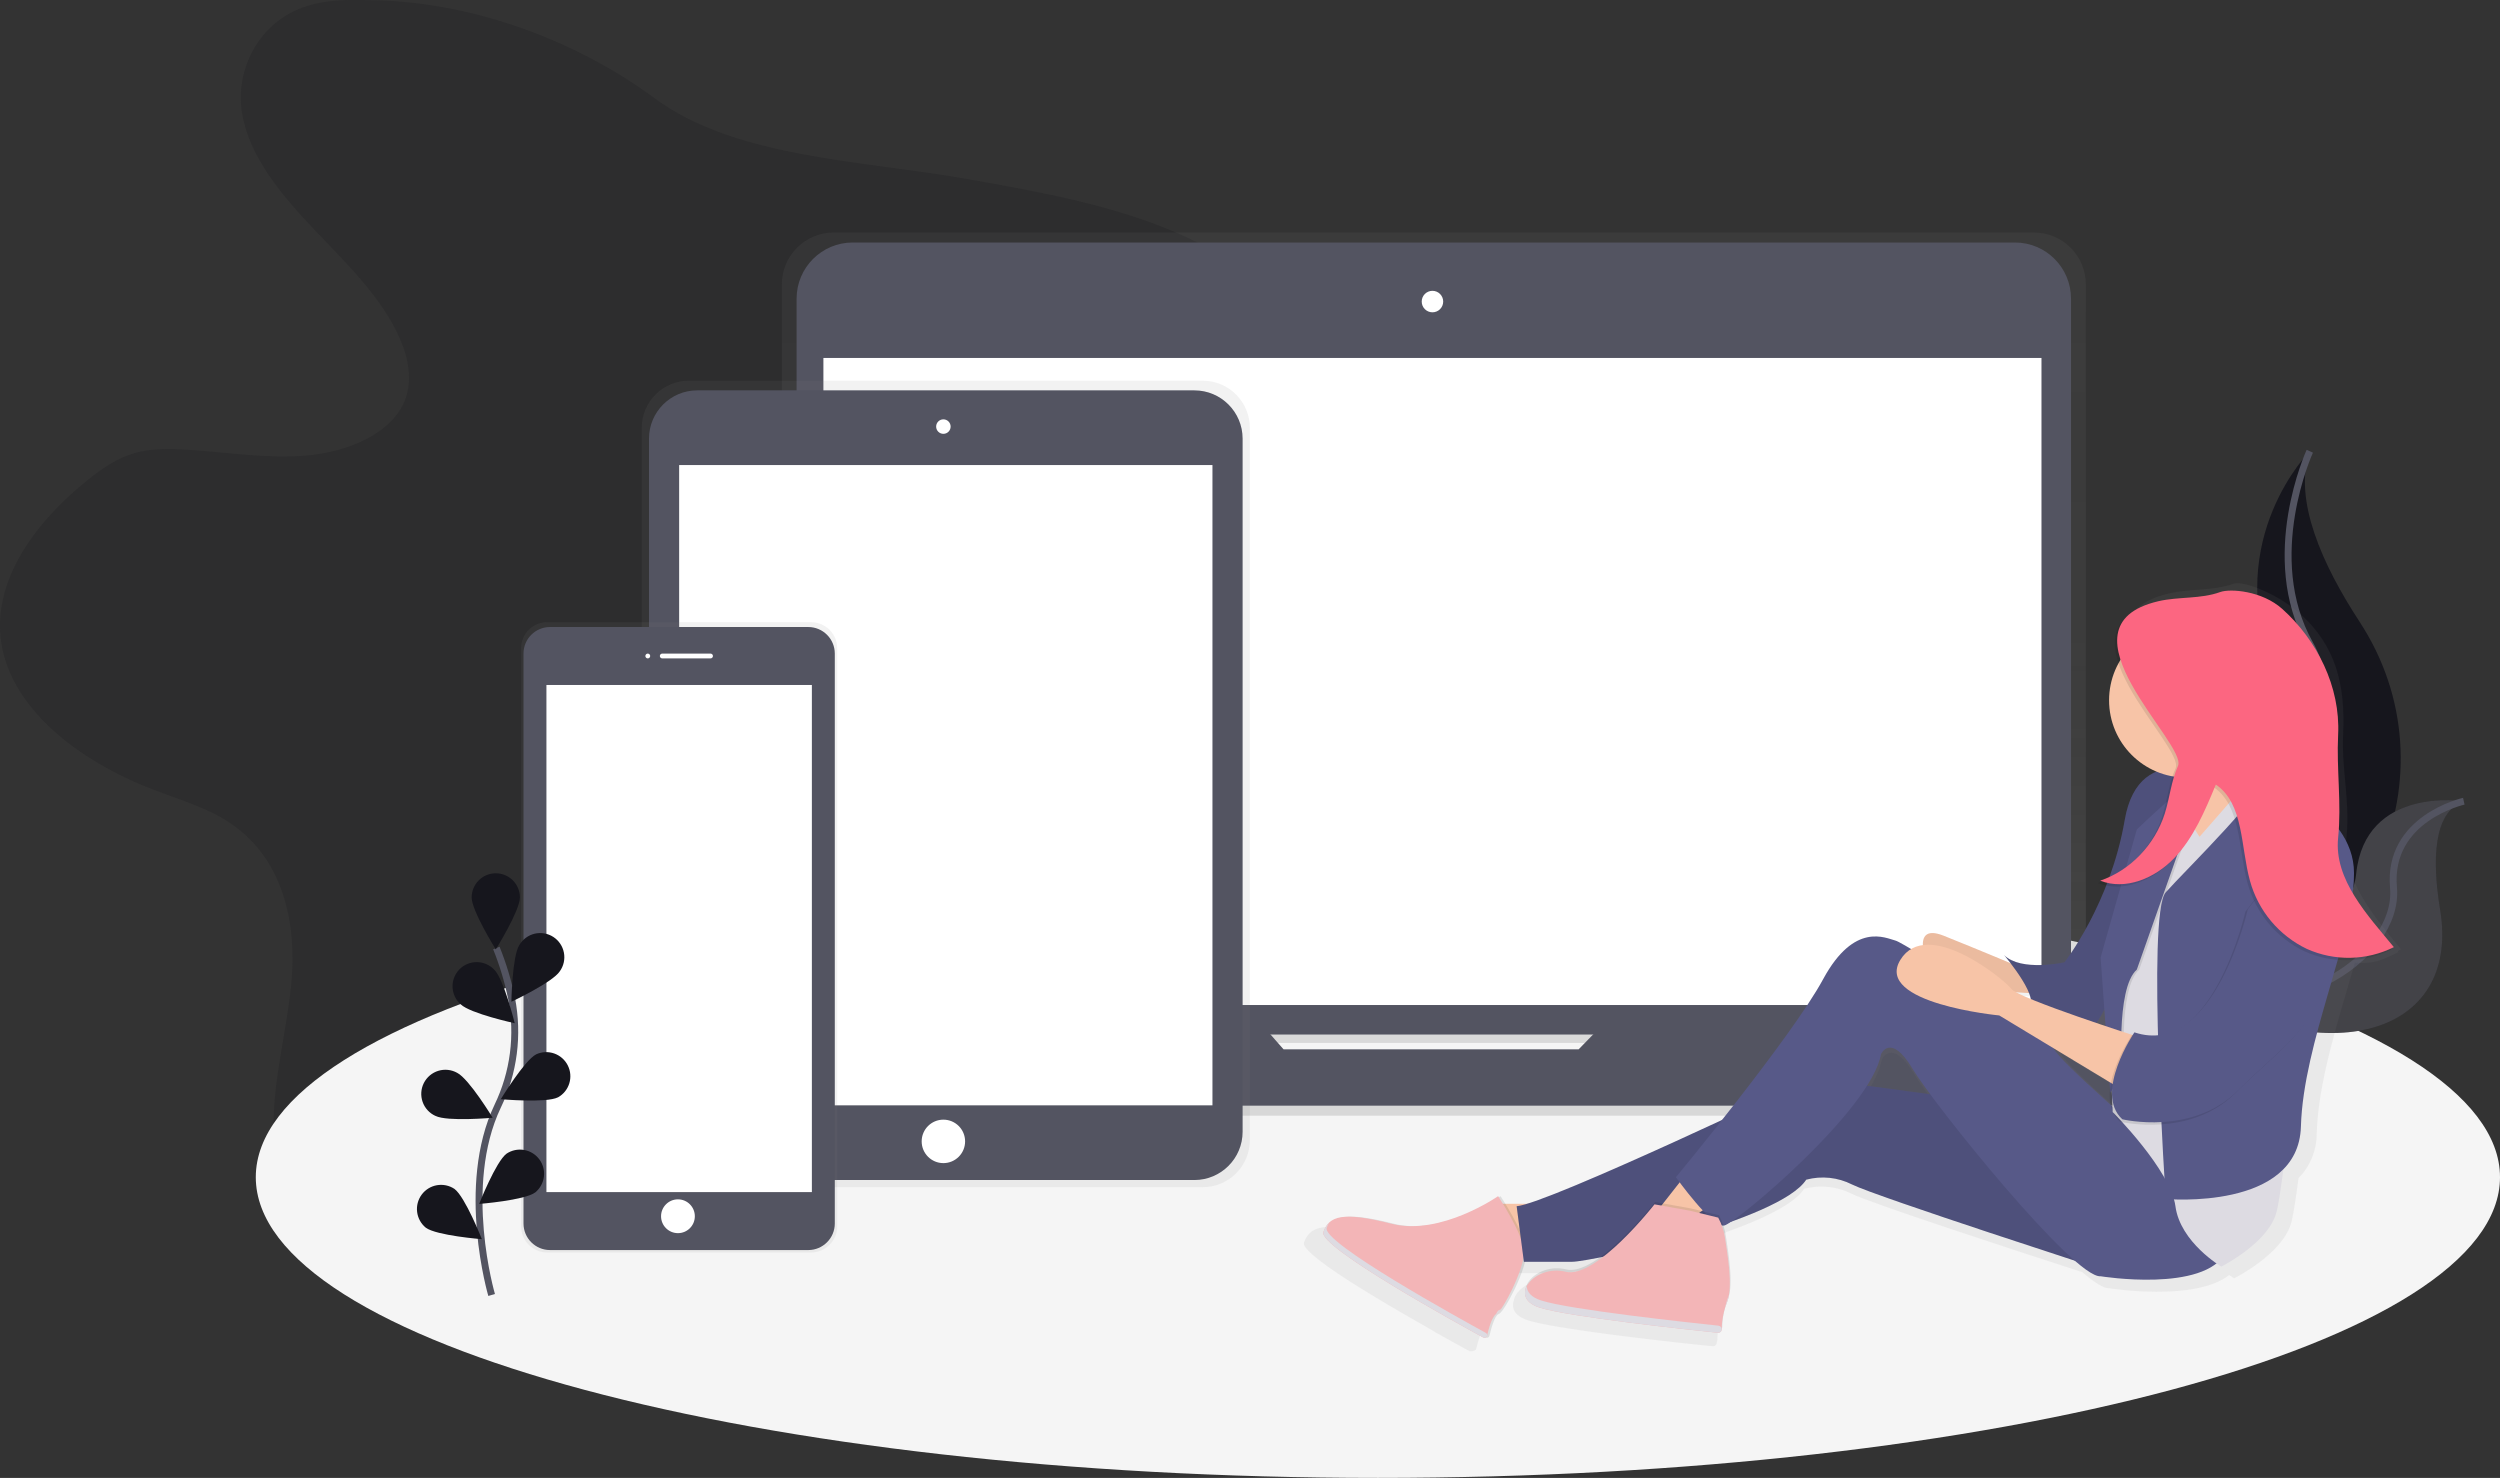 <svg width="724" height="428" viewBox="0 0 724 428" fill="none" xmlns="http://www.w3.org/2000/svg">
  <rect x="0" y="0" width="724" height="428" fill="#333333" stroke="none"/>
  <g clip-path="url(#clip0)">
    <path opacity="0.2" d="M105.804 0.049C100.172 -0.112 94.399 0.049 89.116 1.672C74.741 6.091 67.927 20.554 70.142 33.051C72.358 45.548 81.471 56.437 90.926 66.389C100.381 76.341 110.626 86.181 115.812 98.076C118.397 104.014 119.606 110.665 116.979 116.595C112.925 125.736 100.703 130.841 88.969 131.904C77.236 132.967 65.453 130.897 53.678 130.204C48.737 129.918 43.656 129.883 39.002 131.218C33.894 132.673 29.637 135.645 25.724 138.743C10.454 150.898 -1.768 167.48 0.209 184.9C2.446 204.643 22.39 220.245 44.236 228.617C51.469 231.414 59.122 233.638 65.488 237.596C82.26 248.037 86.027 267.619 84.357 284.9C82.687 302.181 76.998 319.483 80.164 336.61C83.889 356.534 100.374 374.535 122.611 382.941C142.424 390.431 167.218 389.935 184.808 379.368C193.383 374.207 199.868 367.038 205.508 359.625C213.882 348.678 220.8 336.689 226.089 323.958C228.542 318.021 230.848 311.636 236.572 307.51C240.066 304.971 244.594 303.551 249.074 302.447C262.575 299.118 276.797 298.208 290.424 295.243C304.052 292.278 317.763 286.732 325.171 276.871C335.653 262.885 330.761 244.967 330.81 228.519C330.894 190.992 358.142 157.402 368.198 120.819C371.483 108.867 372.706 95.643 365.368 84.978C360.385 77.74 351.978 72.515 343.145 68.48C323.71 59.605 301.62 55.654 279.893 51.808C249.696 46.465 213.028 45.772 189.623 28.485C167.163 11.889 136.434 0.049 105.804 0.049Z" fill="#16161D"/>
    <path d="M399.039 428C578.51 428 724 389.012 724 340.917C724 292.823 578.51 253.835 399.039 253.835C219.567 253.835 74.077 292.823 74.077 340.917C74.077 389.012 219.567 428 399.039 428Z" fill="#F5F5F5"/>
    <path d="M668.917 130.68C668.917 130.68 643.878 155.738 658.015 192.922C672.153 230.106 633.78 291.942 633.78 291.942C633.78 291.942 634.192 291.879 634.954 291.746C686.381 282.655 711.938 223.798 683.341 180.068C672.712 163.815 663.983 144.765 668.917 130.68Z" fill="#16161D"/>
    <path d="M668.917 130.68C668.917 130.68 654.78 161.395 668.917 186.453C683.055 211.51 671.342 281.837 633.78 291.942" stroke="#535461" stroke-width="2" stroke-miterlimit="10"/>
    <path d="M713.517 232.036C713.517 232.036 684.942 227.483 682.342 253.107C679.742 278.731 627.399 282.284 627.399 282.284L628.377 282.935C671.594 311.321 712.937 301.02 706.648 263.353C704.363 249.31 704.551 235.232 713.517 232.036Z" fill="#16161D"/>
    <path opacity="0.2" d="M713.517 232.036C713.517 232.036 684.942 227.483 682.342 253.107C679.742 278.731 627.399 282.284 627.399 282.284L628.377 282.935C671.594 311.321 712.937 301.02 706.648 263.353C704.363 249.31 704.551 235.232 713.517 232.036Z" fill="#F5F5F5"/>
    <path d="M713.517 232.036C713.517 232.036 691.336 236.932 693.16 257.087C694.984 277.242 660.224 301.46 627.399 282.263" stroke="#535461" stroke-width="2" stroke-miterlimit="10"/>
    <path d="M647.386 293.669H602.492C603.525 291.59 604.061 289.299 604.058 286.977V82.376C604.058 78.386 602.474 74.56 599.655 71.739C596.836 68.918 593.012 67.333 589.026 67.333H241.464C239.489 67.332 237.534 67.721 235.709 68.476C233.884 69.232 232.227 70.34 230.83 71.737C229.433 73.133 228.325 74.792 227.57 76.618C226.814 78.443 226.425 80.4 226.425 82.376V286.984C226.421 289.306 226.957 291.597 227.99 293.676H181.51C180.455 293.676 179.444 294.096 178.698 294.842C177.953 295.588 177.534 296.6 177.534 297.656V300.866C177.539 306.764 179.885 312.419 184.054 316.588C188.224 320.756 193.877 323.098 199.771 323.098H629.125C635.023 323.098 640.679 320.753 644.849 316.58C649.019 312.407 651.362 306.747 651.362 300.845V297.635C651.359 296.582 650.938 295.573 650.193 294.83C649.447 294.087 648.438 293.669 647.386 293.669ZM370.721 306.398L366.892 302.027H462.437L458.174 306.405L370.721 306.398Z" fill="url(#paint0_linear)"/>
    <path d="M583.512 70.228H246.95C237.972 70.228 230.695 77.511 230.695 86.495V283.34C230.695 292.324 237.972 299.607 246.95 299.607H583.512C592.489 299.607 599.767 292.324 599.767 283.34V86.495C599.767 77.511 592.489 70.228 583.512 70.228Z" fill="#535461"/>
    <path d="M591.213 103.664H238.459V291.054H591.213V103.664Z" fill="white"/>
    <path d="M414.839 90.446C416.557 90.446 417.949 89.053 417.949 87.334C417.949 85.615 416.557 84.222 414.839 84.222C413.122 84.222 411.73 85.615 411.73 87.334C411.73 89.053 413.122 90.446 414.839 90.446Z" fill="white"/>
    <path d="M469.307 291.438L457.182 303.88H371.714L360.763 291.438H186.793C185.763 291.438 184.775 291.848 184.046 292.577C183.317 293.307 182.908 294.296 182.908 295.327V298.46C182.908 304.228 185.198 309.76 189.274 313.839C193.349 317.918 198.878 320.21 204.642 320.21H624.261C630.026 320.21 635.554 317.918 639.63 313.839C643.706 309.76 645.995 304.228 645.995 298.46V295.327C645.995 294.296 645.586 293.307 644.857 292.577C644.129 291.848 643.14 291.438 642.11 291.438H469.307Z" fill="#535461"/>
    <path d="M348.31 110.252H199.505C195.89 110.248 192.422 111.681 189.863 114.236C187.303 116.791 185.862 120.258 185.857 123.875V330.182C185.862 333.8 187.303 337.267 189.863 339.822C192.422 342.376 195.89 343.809 199.505 343.806H348.31C351.925 343.809 355.393 342.376 357.952 339.822C360.512 337.267 361.953 333.8 361.958 330.182V123.875C361.953 120.258 360.512 116.791 357.952 114.236C355.393 111.681 351.925 110.248 348.31 110.252Z" fill="url(#paint1_linear)"/>
    <path d="M345.885 113.049H201.923C194.204 113.049 187.947 119.311 187.947 127.036V327.749C187.947 335.473 194.204 341.736 201.923 341.736H345.885C353.604 341.736 359.862 335.473 359.862 327.749V127.036C359.862 119.311 353.604 113.049 345.885 113.049Z" fill="#535461"/>
    <path d="M351.126 134.68H196.682V320.105H351.126V134.68Z" fill="white"/>
    <path d="M273.205 125.638C274.363 125.638 275.302 124.698 275.302 123.54C275.302 122.381 274.363 121.442 273.205 121.442C272.047 121.442 271.109 122.381 271.109 123.54C271.109 124.698 272.047 125.638 273.205 125.638Z" fill="white"/>
    <path d="M273.205 336.84C276.679 336.84 279.495 334.022 279.495 330.546C279.495 327.07 276.679 324.252 273.205 324.252C269.732 324.252 266.916 327.07 266.916 330.546C266.916 334.022 269.732 336.84 273.205 336.84Z" fill="white"/>
    <path d="M234.888 180.187H158.483C157.491 180.185 156.508 180.378 155.591 180.757C154.674 181.135 153.84 181.69 153.137 182.391C152.435 183.092 151.877 183.924 151.495 184.84C151.114 185.757 150.917 186.74 150.915 187.732V355.17C150.917 356.163 151.114 357.145 151.495 358.062C151.877 358.979 152.435 359.811 153.137 360.512C153.84 361.212 154.674 361.768 155.591 362.146C156.508 362.524 157.491 362.718 158.483 362.716H234.888C235.88 362.718 236.862 362.524 237.78 362.146C238.697 361.768 239.531 361.212 240.234 360.512C240.936 359.811 241.494 358.979 241.876 358.062C242.257 357.145 242.454 356.163 242.456 355.17V187.732C242.454 186.74 242.257 185.757 241.876 184.84C241.494 183.924 240.936 183.092 240.234 182.391C239.531 181.69 238.697 181.135 237.78 180.757C236.862 180.378 235.88 180.185 234.888 180.187Z" fill="url(#paint2_linear)"/>
    <path d="M234.07 181.585H159.294C155.048 181.585 151.607 185.03 151.607 189.278V354.324C151.607 358.573 155.048 362.017 159.294 362.017H234.07C238.316 362.017 241.757 358.573 241.757 354.324V189.278C241.757 185.03 238.316 181.585 234.07 181.585Z" fill="#535461"/>
    <path d="M235.118 198.37H158.246V345.232H235.118V198.37Z" fill="white"/>
    <path d="M187.597 190.677C187.983 190.677 188.296 190.364 188.296 189.977C188.296 189.591 187.983 189.278 187.597 189.278C187.211 189.278 186.898 189.591 186.898 189.977C186.898 190.364 187.211 190.677 187.597 190.677Z" fill="white"/>
    <path d="M205.767 189.278H191.79C191.404 189.278 191.091 189.591 191.091 189.977C191.091 190.364 191.404 190.677 191.79 190.677H205.767C206.153 190.677 206.466 190.364 206.466 189.977C206.466 189.591 206.153 189.278 205.767 189.278Z" fill="white"/>
    <path d="M196.333 357.121C199.034 357.121 201.224 354.929 201.224 352.226C201.224 349.522 199.034 347.33 196.333 347.33C193.631 347.33 191.441 349.522 191.441 352.226C191.441 354.929 193.631 357.121 196.333 357.121Z" fill="white"/>
    <path d="M142.375 375.025C142.375 375.025 133.108 343.554 144.115 320.378C148.8 310.69 150.218 299.742 148.154 289.18C147.134 284.176 145.658 279.277 143.745 274.542" stroke="#535461" stroke-width="2" stroke-miterlimit="10"/>
    <path d="M150.565 259.898C150.565 263.759 143.577 274.941 143.577 274.941C143.577 274.941 136.589 263.752 136.589 259.898C136.589 258.043 137.325 256.265 138.635 254.953C139.946 253.642 141.724 252.905 143.577 252.905C145.43 252.905 147.208 253.642 148.519 254.953C149.829 256.265 150.565 258.043 150.565 259.898Z" fill="#16161D"/>
    <path d="M162.131 281.27C160.035 284.508 148.099 290.103 148.099 290.103C148.099 290.103 148.315 276.913 150.412 273.675C150.888 272.86 151.526 272.149 152.285 271.586C153.043 271.024 153.909 270.621 154.827 270.402C155.746 270.183 156.7 270.153 157.631 270.314C158.561 270.474 159.45 270.822 160.243 271.336C161.036 271.85 161.716 272.519 162.243 273.303C162.77 274.087 163.133 274.97 163.31 275.899C163.486 276.828 163.473 277.782 163.27 278.705C163.068 279.629 162.68 280.501 162.131 281.27Z" fill="#16161D"/>
    <path d="M161.6 317.783C158.155 319.517 145.031 318.322 145.031 318.322C145.031 318.322 151.872 307.048 155.311 305.314C156.952 304.571 158.817 304.492 160.516 305.093C162.215 305.693 163.616 306.927 164.427 308.537C165.239 310.147 165.398 312.008 164.871 313.732C164.344 315.456 163.172 316.91 161.6 317.79V317.783Z" fill="#16161D"/>
    <path d="M155.003 345.33C151.9 347.624 138.762 348.659 138.762 348.659C138.762 348.659 143.598 336.393 146.701 334.099C148.194 333.102 150.013 332.718 151.781 333.027C153.549 333.336 155.13 334.313 156.198 335.757C157.265 337.201 157.736 339.001 157.514 340.783C157.291 342.565 156.392 344.193 155.003 345.33Z" fill="#16161D"/>
    <path d="M133.416 290.851C136.211 293.537 149.063 296.327 149.063 296.327C149.063 296.327 145.911 283.522 143.144 280.837C142.497 280.146 141.718 279.594 140.852 279.214C139.986 278.834 139.052 278.634 138.107 278.625C137.162 278.617 136.224 278.8 135.352 279.164C134.48 279.529 133.69 280.067 133.031 280.745C132.373 281.424 131.858 282.229 131.52 283.113C131.181 283.996 131.025 284.939 131.061 285.884C131.097 286.83 131.324 287.758 131.729 288.613C132.134 289.468 132.708 290.232 133.416 290.858V290.851Z" fill="#16161D"/>
    <path d="M126.106 323.161C129.551 324.895 142.676 323.699 142.676 323.699C142.676 323.699 135.834 312.426 132.396 310.692C131.573 310.231 130.665 309.941 129.727 309.841C128.79 309.741 127.842 309.831 126.94 310.107C126.038 310.383 125.202 310.839 124.481 311.447C123.759 312.055 123.169 312.802 122.744 313.645C122.319 314.487 122.069 315.407 122.009 316.349C121.949 317.29 122.08 318.235 122.394 319.124C122.708 320.014 123.199 320.831 123.837 321.526C124.475 322.221 125.247 322.779 126.106 323.168V323.161Z" fill="#16161D"/>
    <path d="M123.311 355.541C126.414 357.835 139.552 358.87 139.552 358.87C139.552 358.87 134.716 346.603 131.613 344.309C130.12 343.312 128.301 342.929 126.533 343.237C124.765 343.546 123.183 344.524 122.116 345.968C121.049 347.412 120.577 349.211 120.8 350.993C121.022 352.776 121.921 354.404 123.311 355.541Z" fill="#16161D"/>
    <path d="M695.348 274.913C687.611 265.521 678.24 254.73 679.554 242.233C680.616 232.113 678.072 222.756 678.575 212.601C679.274 198.174 676.381 186.879 665.996 177.634C659.93 172.228 649.79 167.983 646.771 169.067C640.789 171.207 634.262 170.389 628.105 171.864C623.43 172.955 620.32 174.662 618.391 176.76C614.513 180.257 614.45 185.152 616.218 190.362C614.675 193.19 613.743 196.311 613.484 199.523C613.225 202.735 613.644 205.965 614.713 209.004C615.783 212.043 617.48 214.823 619.693 217.163C621.906 219.504 624.586 221.352 627.56 222.588C623.248 224.392 619.523 228.546 618.07 236.981C617.059 242.773 615.532 248.462 613.506 253.982C612.596 254.408 611.662 254.783 610.711 255.108C610.92 255.192 611.137 255.247 611.347 255.324C610.893 255.499 610.445 255.674 609.949 255.828C610.775 256.151 611.629 256.399 612.5 256.569C606.909 270.703 599.921 279.459 599.921 279.459C599.921 279.459 586.887 282.34 581.821 277.298C581.821 277.298 582.645 278.263 583.763 279.711C578.809 277.655 570.674 274.298 563.721 271.535C558.675 269.528 557.382 271.535 557.431 274.333C556.2 274.487 555.012 274.887 553.937 275.508C552.446 274.548 550.883 273.706 549.262 272.99C546.368 272.291 536.955 267.227 527.542 284.508C522.063 294.558 508.016 312.902 497.219 326.469C476.219 336.134 448.88 348.372 438.719 351.449H432.206C431.353 350.051 430.759 349.17 430.759 349.17L430.256 349.505L430.039 349.17C430.039 349.17 417.25 358.03 404.266 358.1C402.419 358.075 400.581 357.84 398.787 357.401C392.819 355.897 388.612 355.226 385.607 355.303C382.05 355.24 380.016 356.086 378.786 357.681C378.621 357.89 378.469 358.109 378.332 358.338C378.194 358.565 378.068 358.798 377.955 359.037C377.843 359.289 377.731 359.555 377.633 359.828C377.593 360.071 377.608 360.32 377.678 360.556C377.749 360.793 377.872 361.01 378.038 361.191C378.213 361.436 378.402 361.67 378.605 361.891L378.968 362.282C380.603 363.975 383.58 366.22 387.284 368.723C388.353 369.423 389.485 370.192 390.667 370.954L392.91 372.353L394.915 373.605L395.719 374.101L396.614 374.647L398.214 375.619L399.164 376.192L400.96 377.262L402.414 378.123C406.216 380.367 410.003 382.542 413.421 384.473L415.811 385.899L416.041 386.025L417.579 386.885L420.235 388.361L422.058 389.368L422.911 389.837L423.827 390.34L424.008 390.438L425.602 391.305C425.929 391.36 426.265 391.344 426.586 391.257C426.907 391.17 427.205 391.015 427.461 390.802C427.922 388.844 429.047 384.647 430.256 384.326C431.465 384.004 436.699 374.85 438.174 368.723H452.304C455.088 368.485 457.852 368.06 460.579 367.451C456.931 370.052 453.318 371.689 450.508 370.989C444.568 369.514 438.942 373.136 438.376 376.71C438.376 376.787 438.328 376.857 438.307 376.934C438.286 377.011 438.272 377.081 438.258 377.15C438.244 377.22 438.216 377.325 438.202 377.416C438.188 377.507 438.202 377.563 438.202 377.64C438.202 377.717 438.202 377.815 438.202 377.906C438.202 377.997 438.202 378.053 438.202 378.123C438.202 378.193 438.202 378.304 438.202 378.395C438.202 378.486 438.202 378.535 438.202 378.605C438.202 378.675 438.244 378.794 438.272 378.892C438.3 378.99 438.272 379.018 438.321 379.074C438.365 379.2 438.416 379.324 438.474 379.444L438.509 379.535C438.588 379.688 438.676 379.835 438.775 379.976L438.887 380.123C438.956 380.221 439.033 380.319 439.117 380.409L439.278 380.57C439.362 380.654 439.453 380.738 439.544 380.822L439.739 380.983L440.054 381.214L440.284 381.368L440.662 381.591L440.913 381.724L441.388 381.948L441.626 382.053C441.878 382.158 442.143 382.256 442.43 382.347C442.884 382.493 443.422 382.647 444.03 382.801L444.638 382.948L445.526 383.151L445.994 383.256C446.599 383.386 447.242 383.517 447.923 383.647L448.866 383.822L449.635 383.962L451.403 384.27C452.507 384.459 453.66 384.647 454.897 384.829L457.944 385.291L461.913 385.857L462.794 385.976L464.192 386.172L466.239 386.445L467.637 386.627L471.264 387.088L472.396 387.228L474.681 387.508C477.686 387.871 480.593 388.207 483.27 388.508L486.366 388.858L487.931 389.032L488.63 389.102L490.503 389.305L491.544 389.417L492.83 389.55L494.64 389.739H494.836L495.996 389.858C496.141 389.873 496.288 389.858 496.428 389.814C496.567 389.77 496.695 389.697 496.805 389.6C496.915 389.504 497.003 389.385 497.065 389.253C497.127 389.12 497.16 388.976 497.163 388.83C497.163 388.795 497.163 388.753 497.163 388.711C497.27 388.549 497.328 388.359 497.331 388.165C497.361 386.44 497.579 384.724 497.981 383.046C498.058 382.759 498.148 382.465 498.246 382.172L498.358 381.836C498.484 381.479 498.61 381.137 498.756 380.752C498.862 380.492 498.953 380.225 499.029 379.955C499.029 379.871 499.078 379.787 499.106 379.696C499.134 379.605 499.176 379.409 499.204 379.263C500.657 374.29 498.903 365.017 498.4 361.373C498.239 360.209 497.972 359.062 497.603 357.946C497.694 357.955 497.785 357.955 497.876 357.946C498.626 357.67 499.332 357.286 499.972 356.807C510.651 352.995 519.652 348.638 522.496 344.274C527.102 343.057 531.995 343.57 536.249 345.715C541.777 348.463 583.596 362.122 603.065 368.43C606.56 371.444 609.299 373.206 610.816 373.073C610.816 373.073 635.604 377.088 645.569 369.255C646.457 369.87 647.016 370.199 647.016 370.199C647.016 370.199 661.496 363.003 663.669 353.638C664.368 350.603 665.004 346.127 665.654 341.176C669.013 337.789 670.901 333.213 670.909 328.441C671.363 312.72 677.45 294.761 681.965 278.787C687.444 279.221 689.561 278.186 694.586 275.703L694.362 275.417C694.719 275.207 695.033 275.067 695.348 274.913ZM612.332 298.46L609.537 297.53C610.474 296.277 611.282 294.932 611.948 293.516L612.332 298.46ZM596.755 305.076L613.527 315.146L613.674 317.196C613.469 318.755 613.517 320.337 613.814 321.881C606.42 315.307 597.768 307.328 596.748 305.069L596.755 305.076ZM589.906 290.39C588.075 289.634 586.559 288.949 585.518 288.382C586.915 288.48 588.243 288.564 589.403 288.627C589.632 289.195 589.801 289.786 589.906 290.39ZM544.985 306.803C544.985 306.803 547.878 300.327 554.398 311.125C555.411 312.804 557.277 315.475 559.744 318.783L540.764 316.244C543 312.776 544.503 309.552 544.985 306.81V306.803Z" fill="url(#paint3_linear)"/>
    <path d="M586.678 280.788C586.678 280.788 573.4 275.193 562.917 270.997C552.434 266.801 558.724 280.788 558.724 280.788C558.724 280.788 576.195 285.683 576.195 286.382C576.195 287.082 590.871 287.781 590.871 287.781L586.678 280.788Z" fill="#F7C4A7"/>
    <path opacity="0.05" d="M586.678 280.788C586.678 280.788 573.4 275.193 562.917 270.997C552.434 266.801 558.724 280.788 558.724 280.788C558.724 280.788 576.195 285.683 576.195 286.382C576.195 287.082 590.871 287.781 590.871 287.781L586.678 280.788Z" fill="black"/>
    <path d="M643.284 225.539C643.284 225.539 619.523 212.951 615.33 237.428C611.137 261.905 597.859 278.69 597.859 278.69C597.859 278.69 585.28 281.487 580.388 276.592C580.388 276.592 592.268 290.579 586.678 291.977C586.678 291.977 599.257 301.069 604.847 298.271C610.438 295.474 614.631 276.592 616.728 271.696C618.824 266.801 626.512 224.141 643.284 225.539Z" fill="#575988"/>
    <path opacity="0.1" d="M643.284 225.539C643.284 225.539 619.523 212.951 615.33 237.428C611.137 261.905 597.859 278.69 597.859 278.69C597.859 278.69 585.28 281.487 580.388 276.592C580.388 276.592 592.268 290.579 586.678 291.977C586.678 291.977 599.257 301.069 604.847 298.271C610.438 295.474 614.631 276.592 616.728 271.696C618.824 266.801 626.512 224.141 643.284 225.539Z" fill="black"/>
    <path d="M630.006 217.147C630.006 217.147 644.681 233.931 645.38 247.918C646.079 261.905 662.153 233.232 663.55 232.533C664.948 231.833 649.573 208.056 648.176 200.363C646.778 192.67 630.006 217.147 630.006 217.147Z" fill="#F7C4A7"/>
    <path d="M640.139 224.315L630.879 232.708L635.247 250.366L647.127 239.177L645.73 227.987L640.139 224.315Z" fill="#F7C4A7"/>
    <path d="M446.909 348.624H430.836L437.126 364.01L452.5 359.814L446.909 348.624Z" fill="#F7C4A7"/>
    <path opacity="0.1" d="M434.554 346.407C434.554 346.407 417.907 358.009 403.686 354.401C389.464 350.792 385.6 352.142 383.944 356.8C382.413 361.087 423.666 383.759 430.242 387.34C430.344 387.396 430.457 387.427 430.574 387.432C430.69 387.437 430.805 387.415 430.912 387.367C431.018 387.32 431.112 387.249 431.186 387.159C431.26 387.069 431.312 386.964 431.339 386.85C431.786 384.948 432.87 380.871 434.03 380.556C435.539 380.151 442.416 367.269 442.038 362.205C441.661 357.142 434.554 346.407 434.554 346.407Z" fill="black"/>
    <path d="M433.855 346.407C433.855 346.407 417.209 358.009 402.987 354.401C388.766 350.792 384.901 352.142 383.245 356.8C381.714 361.087 422.967 383.759 429.543 387.34C429.645 387.396 429.759 387.427 429.875 387.432C429.991 387.437 430.107 387.415 430.213 387.367C430.319 387.32 430.413 387.249 430.487 387.159C430.561 387.069 430.614 386.964 430.64 386.85C431.087 384.948 432.171 380.871 433.331 380.556C434.84 380.151 441.717 367.269 441.34 362.205C440.962 357.142 433.855 346.407 433.855 346.407Z" fill="#F3B5B7"/>
    <path d="M571.303 318.552L524.481 312.258C524.481 312.258 448.307 348.624 439.222 349.323L441.319 365.408H455.295C460.886 365.408 515.396 353.52 523.083 341.631C527.53 340.447 532.257 340.945 536.361 343.029C543.349 346.526 610.438 368.206 610.438 368.206L571.303 318.552Z" fill="#575988"/>
    <path opacity="0.1" d="M571.303 318.552L524.481 312.258C524.481 312.258 448.307 348.624 439.222 349.323L441.319 365.408H455.295C460.886 365.408 515.396 353.52 523.083 341.631C527.53 340.447 532.257 340.945 536.361 343.029C543.349 346.526 610.438 368.206 610.438 368.206L571.303 318.552Z" fill="black"/>
    <path d="M488.141 340.232L480.454 350.023L488.141 354.219L499.322 345.827L488.141 340.232Z" fill="#F7C4A7"/>
    <path d="M621.62 329.042C621.62 329.042 596.461 307.489 594.721 303.579C592.981 299.67 551.736 273.095 548.94 272.395C546.145 271.696 537.06 266.801 527.975 283.585C518.89 300.369 485.346 340.931 485.346 340.931C485.346 340.931 495.828 355.618 499.322 354.918C502.817 354.219 541.952 321.35 544.747 305.265C544.747 305.265 547.543 298.971 553.832 309.461C560.122 319.951 600.654 370.304 608.342 369.605C608.342 369.605 638.392 374.5 644.682 362.611C650.971 350.722 621.62 329.042 621.62 329.042Z" fill="#575988"/>
    <path d="M635.946 226.588C635.946 226.588 627.21 230.435 626.512 246.52C625.813 262.605 610.438 289.879 610.438 289.879L611.836 322.049C611.836 322.049 628.608 338.833 630.006 349.324C631.404 359.814 643.284 366.807 643.284 366.807C643.284 366.807 657.261 359.814 659.357 350.722C661.454 341.631 662.851 319.252 666.346 310.86C669.84 302.467 667.743 250.016 667.743 250.016L657.261 231.833L651.67 225.539L636.994 242.324C636.994 242.324 628.958 231.484 635.946 226.588Z" fill="#DDDBE2"/>
    <path opacity="0.1" d="M615.33 311.559C615.33 311.559 613.234 286.382 619.523 280.788L632.102 245.121C632.102 245.121 636.645 227.987 635.946 226.588C635.247 225.19 619.523 240.225 619.523 240.225L609.04 277.291L611.836 316.454L615.33 311.559Z" fill="black"/>
    <path d="M614.631 311.559C614.631 311.559 612.535 286.382 618.824 280.788L631.404 245.121C631.404 245.121 636.295 227.637 635.597 226.239C634.898 224.84 618.824 240.226 618.824 240.226L608.342 277.291L611.137 316.454L614.631 311.559Z" fill="#575988"/>
    <path d="M619.523 300.369C619.523 300.369 584.581 289.18 582.485 286.382C580.388 283.585 558.025 265.402 550.338 277.99C542.651 290.578 578.99 294.075 578.99 294.075L616.029 316.454L619.523 300.369Z" fill="#F7C4A7"/>
    <path opacity="0.1" d="M489.657 349.96L479.315 348.1C479.315 348.1 462.375 369.814 453.548 367.611C444.722 365.408 436.601 374.913 445.924 377.962C454.345 380.717 490.713 384.571 497.638 385.284C497.778 385.298 497.92 385.284 498.054 385.241C498.189 385.198 498.312 385.127 498.418 385.034C498.524 384.941 498.609 384.826 498.669 384.699C498.728 384.571 498.76 384.432 498.763 384.291C498.817 381.588 499.361 378.917 500.371 376.409C502.237 371.828 500.371 361.989 499.854 358.226C499.569 356.021 498.879 353.887 497.82 351.932L489.657 349.96Z" fill="black"/>
    <path d="M489.483 350.638L479.14 348.778C479.14 348.778 462.2 370.493 453.388 368.297C444.575 366.101 436.441 375.598 445.763 378.647C454.184 381.403 490.552 385.256 497.478 385.969C497.618 385.984 497.759 385.969 497.894 385.926C498.028 385.883 498.152 385.813 498.257 385.719C498.363 385.626 498.448 385.512 498.508 385.384C498.567 385.256 498.6 385.117 498.603 384.976C498.637 382.279 499.16 379.611 500.147 377.102C502.013 372.521 500.147 362.681 499.63 358.919C499.345 356.713 498.656 354.579 497.596 352.624L489.483 350.638Z" fill="#F3B5B7"/>
    <path opacity="0.1" d="M635.247 225.19C647.598 225.19 657.61 215.17 657.61 202.81C657.61 190.451 647.598 180.431 635.247 180.431C622.896 180.431 612.884 190.451 612.884 202.81C612.884 215.17 622.896 225.19 635.247 225.19Z" fill="black"/>
    <path d="M633.151 225.19C645.501 225.19 655.513 215.17 655.513 202.81C655.513 190.451 645.501 180.431 633.151 180.431C620.8 180.431 610.788 190.451 610.788 202.81C610.788 215.17 620.8 225.19 633.151 225.19Z" fill="#F7C4A7"/>
    <path d="M655.164 224.84C655.164 224.84 681.72 233.931 681.72 252.814C681.72 271.696 667.044 301.768 666.346 326.245C665.647 350.722 627.21 347.225 627.21 347.225C627.21 347.225 621.62 264.703 627.21 258.408C632.801 252.114 657.959 227.637 655.164 224.84Z" fill="#575988"/>
    <path opacity="0.1" d="M650.272 264.003C650.272 264.003 640.488 307.363 617.427 299.67C617.427 299.67 605.546 317.154 613.932 324.846C613.932 324.846 634.199 329.742 647.477 316.454C660.755 303.167 670.539 298.271 672.635 282.186C674.732 266.101 676.129 243.722 669.141 245.82C662.152 247.918 650.272 264.003 650.272 264.003Z" fill="black"/>
    <path d="M650.971 263.304C650.971 263.304 641.187 306.663 618.126 298.97C618.126 298.97 606.245 316.454 614.631 324.147C614.631 324.147 634.898 329.042 648.176 315.755C661.454 302.467 671.237 297.572 673.334 281.487C675.43 265.402 676.828 243.023 669.84 245.121C662.851 247.219 650.971 263.304 650.971 263.304Z" fill="#575988"/>
    <path d="M500.748 374.85C500.748 374.913 500.706 374.989 500.685 375.045C500.204 376.241 499.837 377.48 499.588 378.745C499.756 378.199 499.951 377.64 500.175 377.081C500.45 376.361 500.642 375.613 500.748 374.85Z" fill="#DDDBE2"/>
    <path d="M446.273 376.605C443.394 375.661 442.185 374.108 442.136 372.472C440.948 374.752 441.696 377.311 445.763 378.64C454.184 381.396 490.559 385.249 497.477 385.962C497.618 385.977 497.76 385.962 497.895 385.919C498.03 385.875 498.154 385.804 498.26 385.71C498.366 385.616 498.451 385.501 498.51 385.372C498.569 385.243 498.6 385.104 498.603 384.962C498.608 384.706 498.516 384.456 498.347 384.263C498.178 384.071 497.942 383.948 497.687 383.92C490.098 383.109 454.583 379.319 446.273 376.605Z" fill="#DDDBE2"/>
    <path d="M384.209 355.569C384.395 355.053 384.629 354.557 384.908 354.086C384.155 354.849 383.592 355.778 383.266 356.799C381.735 361.086 422.988 383.759 429.564 387.34C429.667 387.396 429.781 387.427 429.897 387.431C430.014 387.436 430.13 387.413 430.236 387.365C430.342 387.317 430.436 387.245 430.51 387.154C430.584 387.064 430.635 386.957 430.661 386.843C430.7 386.682 430.685 386.513 430.618 386.361C430.551 386.209 430.436 386.084 430.291 386.004C423.023 382.025 382.7 359.807 384.209 355.569Z" fill="#DDDBE2"/>
    <path d="M434.288 379.332C433.918 379.43 433.554 379.927 433.212 380.605L433.324 380.563C433.631 380.479 434.155 379.864 434.791 378.955C434.656 379.118 434.483 379.248 434.288 379.332Z" fill="#DDDBE2"/>
    <path opacity="0.1" d="M630.048 222.511C628.077 226.861 627.665 231.763 626.218 236.323C623.346 245.366 616.141 252.849 607.51 255.737C614.771 258.632 623.339 255.094 628.951 249.219C634.562 243.345 637.854 235.526 641.006 227.917C649.154 233.4 648.162 246.002 650.901 255.814C652.077 260.083 654.154 264.049 656.994 267.446C659.833 270.842 663.368 273.589 667.359 275.501C671.337 277.287 675.661 278.167 680.02 278.079C684.379 277.991 688.664 276.936 692.566 274.99C685.095 265.899 674.459 253.359 675.724 241.219C676.751 231.386 669.7 223.875 670.182 214.007C670.881 200.02 665.528 192.915 655.507 183.935C649.65 178.683 658.868 171.277 651.313 173.445C648.343 174.298 645.213 171.116 642.298 172.165C636.526 174.263 630.222 173.452 624.282 174.851C593.408 182.11 632.927 216.161 630.048 222.511Z" fill="black"/>
    <path d="M630.747 221.812C628.776 226.162 628.364 231.064 626.917 235.624C624.045 244.666 616.84 252.149 608.209 255.038C615.47 257.933 624.038 254.394 629.649 248.52C635.261 242.645 638.553 234.826 641.704 227.218C649.853 232.7 648.861 245.303 651.6 255.115C652.776 259.383 654.853 263.35 657.693 266.746C660.532 270.143 664.066 272.889 668.058 274.801C672.035 276.587 676.36 277.468 680.719 277.38C685.078 277.291 689.363 276.236 693.265 274.291C685.794 265.199 675.857 254.758 677.122 242.617C678.149 232.784 676.619 222.679 677.122 212.818C677.821 198.831 670.965 185.32 660.937 176.34C655.08 171.088 645.932 170.417 643.011 171.445C637.239 173.543 630.935 172.732 624.995 174.13C594.106 181.41 633.626 215.462 630.747 221.812Z" fill="#FC6681"/>
  </g>
  <defs>
    <linearGradient id="paint0_linear" x1="414.448" y1="323.112" x2="414.448" y2="67.326" gradientUnits="userSpaceOnUse">
      <stop stop-color="#808080" stop-opacity="0.25"/>
      <stop offset="0.54" stop-color="#808080" stop-opacity="0.12"/>
      <stop offset="1" stop-color="#808080" stop-opacity="0.1"/>
    </linearGradient>
    <linearGradient id="paint1_linear" x1="83647.2" y1="148569" x2="83647.2" y2="70561.7" gradientUnits="userSpaceOnUse">
      <stop stop-color="#808080" stop-opacity="0.25"/>
      <stop offset="0.54" stop-color="#808080" stop-opacity="0.12"/>
      <stop offset="1" stop-color="#808080" stop-opacity="0.1"/>
    </linearGradient>
    <linearGradient id="paint2_linear" x1="33420.7" y1="121133" x2="33420.7" y2="73493.1" gradientUnits="userSpaceOnUse">
      <stop stop-color="#808080" stop-opacity="0.25"/>
      <stop offset="0.54" stop-color="#808080" stop-opacity="0.12"/>
      <stop offset="1" stop-color="#808080" stop-opacity="0.1"/>
    </linearGradient>
    <linearGradient id="paint3_linear" x1="270352" y1="156691" x2="270352" y2="85919.6" gradientUnits="userSpaceOnUse">
      <stop stop-color="#808080" stop-opacity="0.25"/>
      <stop offset="0.54" stop-color="#808080" stop-opacity="0.12"/>
      <stop offset="1" stop-color="#808080" stop-opacity="0.1"/>
    </linearGradient>
    <clipPath id="clip0">
      <rect width="724" height="428" fill="white"/>
    </clipPath>
  </defs>
</svg>
